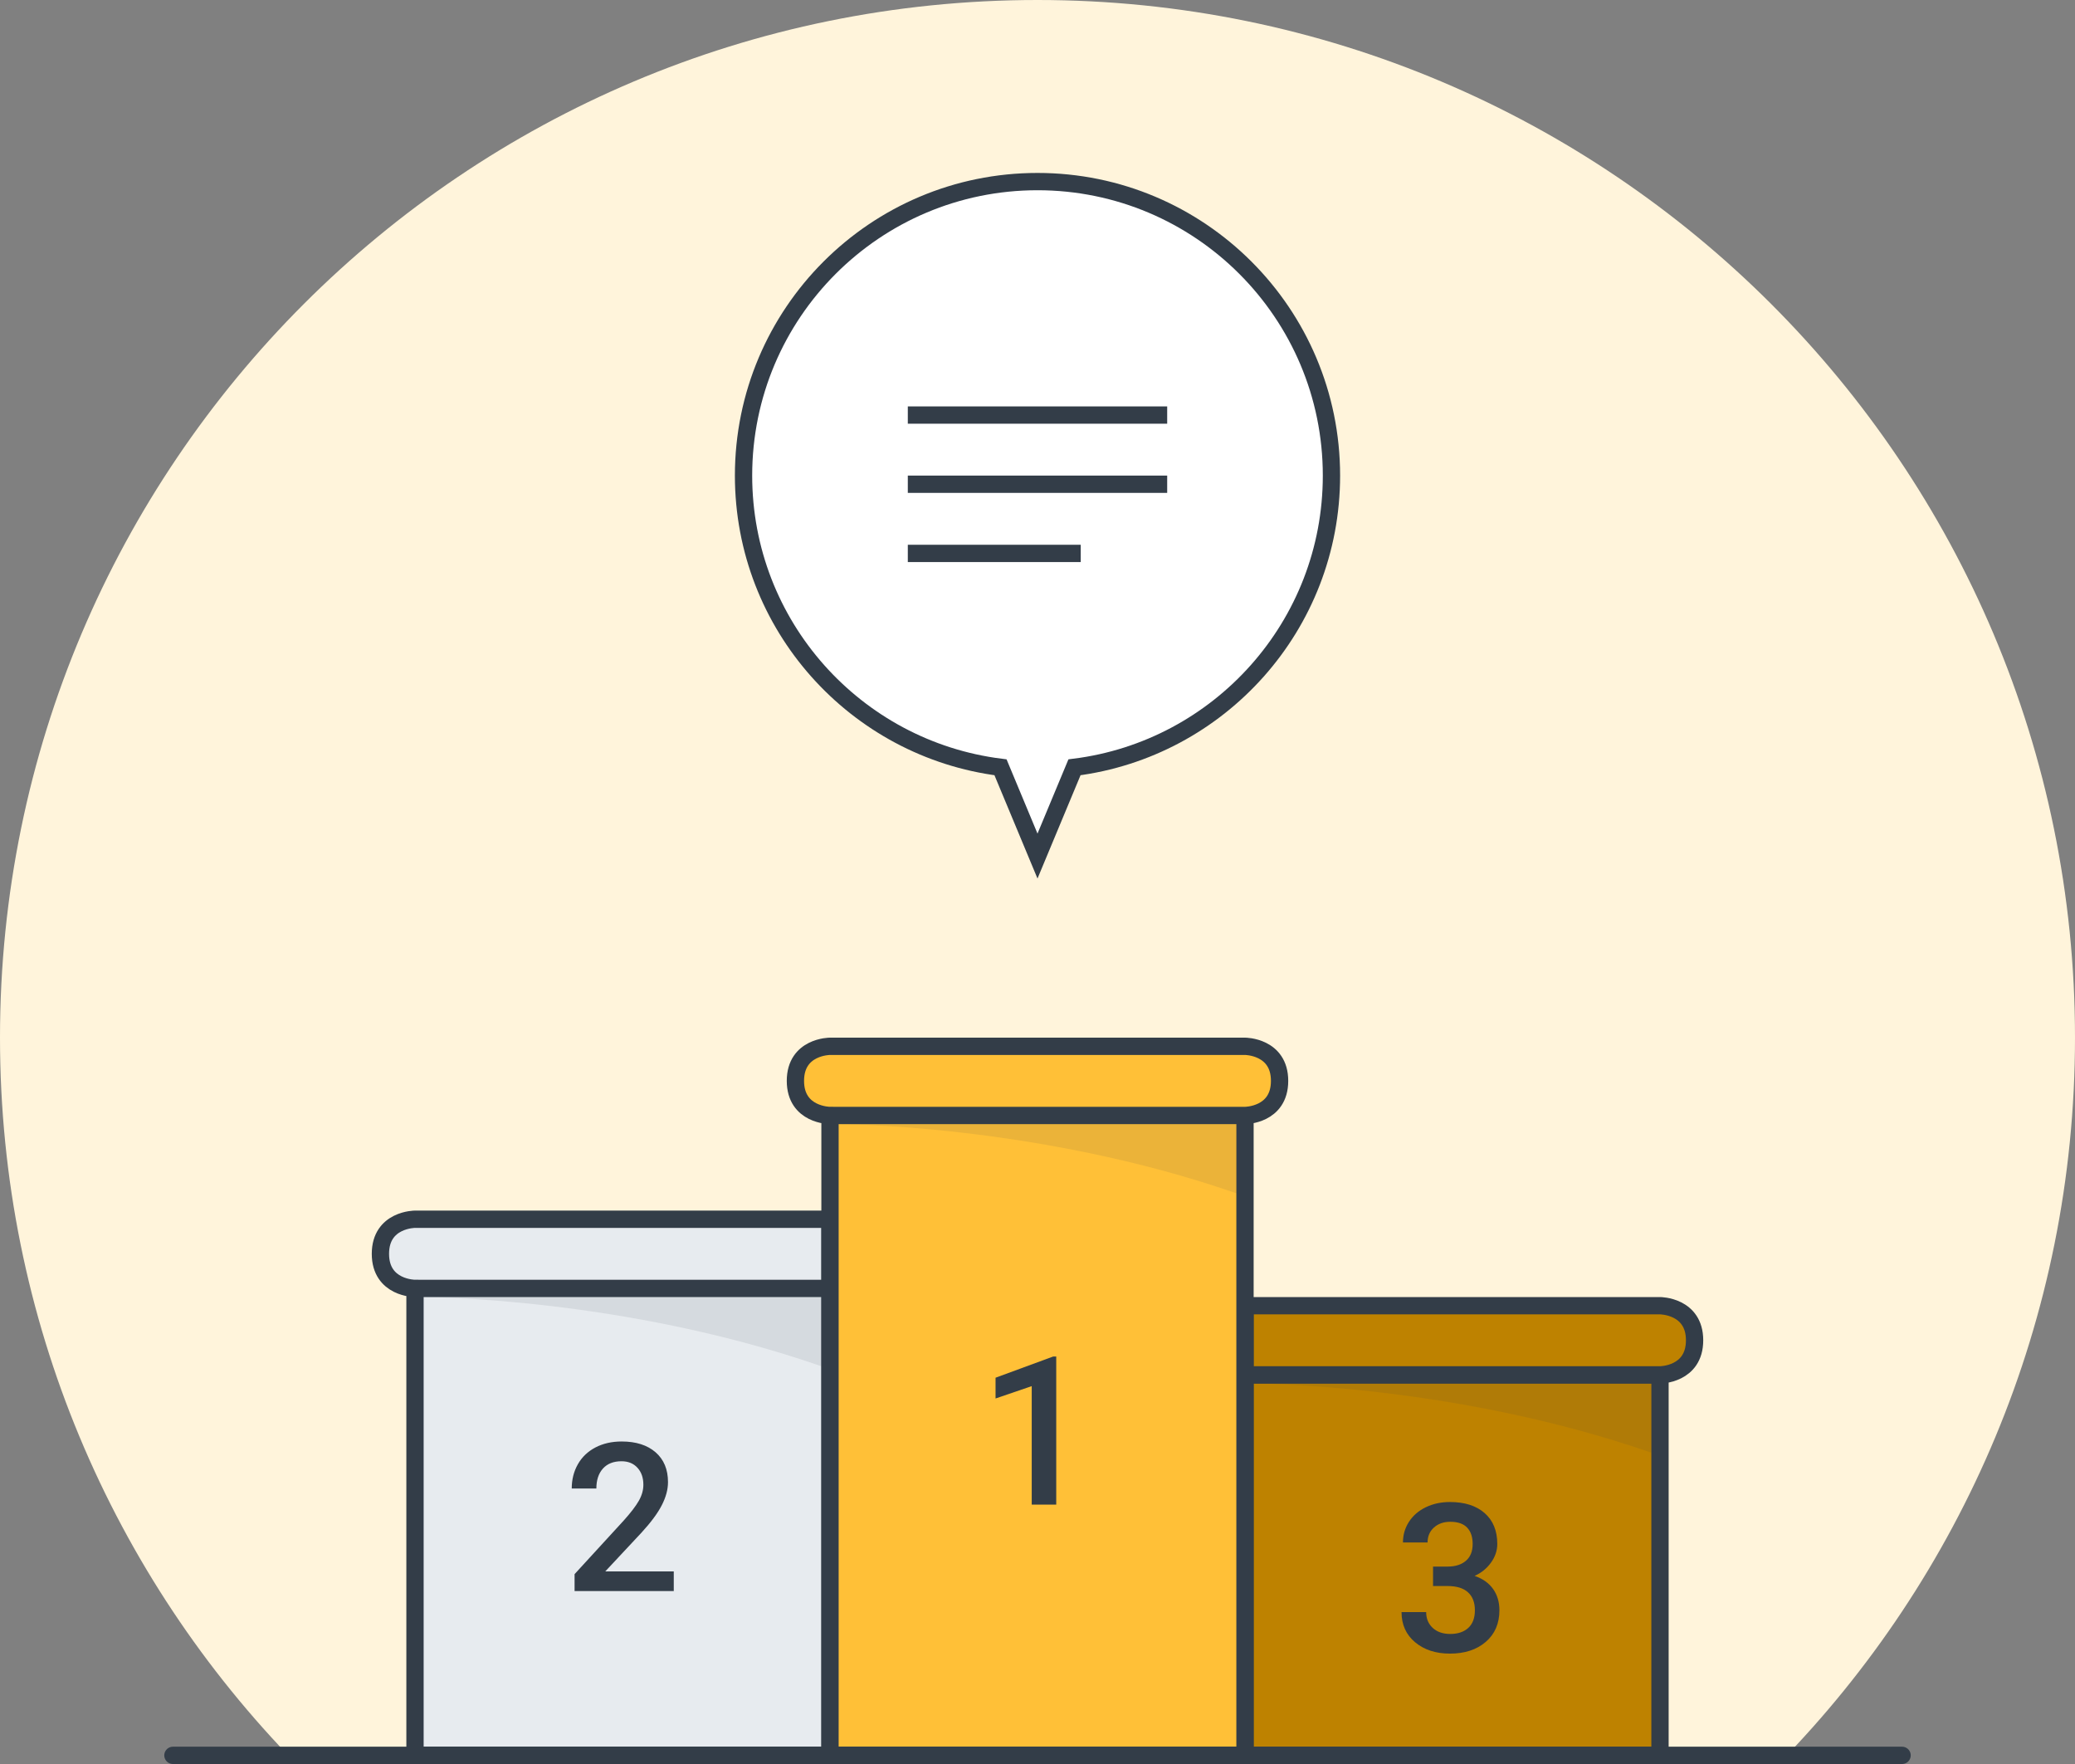 <svg width="240" height="204" viewBox="0 0 240 204" fill="none" xmlns="http://www.w3.org/2000/svg">
<rect x="0" y="0" width="240" height="204" fill="#808080" stroke="none"/>
<path fill-rule="evenodd" clip-rule="evenodd" d="M205.697 204C226.916 182.355 240 152.705 240 120C240 53.726 186.274 0 120 0C53.726 0 0 53.726 0 120C0 152.705 13.084 182.355 34.303 204H205.697Z" fill="#FFF4DB"/>
<path fill-rule="evenodd" clip-rule="evenodd" d="M48 149V203H96V149H48H96V141H48C48 141 44 141 44 145C44 149 48 149 48 149Z" fill="#E7EBEF"/>
<path d="M48 149V203H96V149H48H96V141H48C48 141 44 141 44 145C44 149 48 149 48 149V149Z" stroke="#333D48" stroke-width="2"/>
<rect x="144" y="159" width="48" height="44" fill="#BE8200" stroke="#333D48" stroke-width="2"/>
<path fill-rule="evenodd" clip-rule="evenodd" d="M144 151H192C192 151 196 151 196 155C196 159 192 159 192 159H144V151Z" fill="#BE8200" stroke="#333D48" stroke-width="2"/>
<path fill-rule="evenodd" clip-rule="evenodd" d="M77.93 184H66.457V182.043L72.141 175.844C72.961 174.93 73.545 174.166 73.893 173.553C74.24 172.939 74.414 172.324 74.414 171.707C74.414 170.895 74.186 170.238 73.728 169.738C73.272 169.238 72.656 168.988 71.883 168.988C70.961 168.988 70.246 169.27 69.738 169.832C69.231 170.395 68.977 171.164 68.977 172.141H66.129C66.129 171.102 66.365 170.166 66.838 169.334C67.311 168.502 67.986 167.855 68.865 167.395C69.744 166.934 70.758 166.703 71.906 166.703C73.562 166.703 74.869 167.119 75.826 167.951C76.783 168.783 77.262 169.934 77.262 171.402C77.262 172.254 77.022 173.146 76.541 174.08C76.061 175.014 75.273 176.074 74.18 177.262L70.008 181.727H77.93V184Z" fill="#333D48"/>
<path fill-rule="evenodd" clip-rule="evenodd" d="M165.75 181.168H167.484C168.359 181.16 169.053 180.934 169.564 180.488C170.076 180.043 170.332 179.398 170.332 178.555C170.332 177.742 170.119 177.111 169.693 176.662C169.268 176.213 168.617 175.988 167.742 175.988C166.977 175.988 166.348 176.209 165.855 176.65C165.363 177.092 165.117 177.668 165.117 178.379H162.27C162.27 177.504 162.502 176.707 162.967 175.988C163.432 175.27 164.08 174.709 164.912 174.307C165.744 173.904 166.676 173.703 167.707 173.703C169.41 173.703 170.748 174.131 171.721 174.986C172.693 175.842 173.18 177.031 173.18 178.555C173.18 179.32 172.936 180.041 172.447 180.717C171.959 181.393 171.328 181.902 170.555 182.246C171.492 182.566 172.205 183.07 172.693 183.758C173.182 184.445 173.426 185.266 173.426 186.219C173.426 187.75 172.9 188.969 171.85 189.875C170.799 190.781 169.418 191.234 167.707 191.234C166.066 191.234 164.723 190.797 163.676 189.922C162.629 189.047 162.105 187.883 162.105 186.43H164.953C164.953 187.18 165.205 187.789 165.709 188.258C166.213 188.727 166.891 188.961 167.742 188.961C168.625 188.961 169.32 188.727 169.828 188.258C170.336 187.789 170.59 187.109 170.59 186.219C170.59 185.32 170.324 184.629 169.793 184.145C169.262 183.66 168.473 183.418 167.426 183.418H165.75V181.168Z" fill="#333D48"/>
<path opacity="0.1" fill-rule="evenodd" clip-rule="evenodd" d="M49 150L95 150V158C72 150 49 150 49 150Z" fill="#333D48"/>
<path opacity="0.1" fill-rule="evenodd" clip-rule="evenodd" d="M145 160H191V168C168 160 145 160 145 160Z" fill="#333D48"/>
<path d="M86 55C86 72.329 98.964 86.63 115.722 88.734L120 99L124.278 88.734C141.036 86.63 154 72.329 154 55C154 36.222 138.778 21 120 21C101.222 21 86 36.222 86 55Z" fill="white" stroke="#333D48" stroke-width="2"/>
<path fill-rule="evenodd" clip-rule="evenodd" d="M96 203H144V129H96H144C144 129 148 129 148 125C148 121 144 121 144 121L96 121C96 121 92 121 92 125C92 129 96 129 96 129V203Z" fill="#FFC037" stroke="#333D48" stroke-width="2"/>
<path d="M20 203H220" stroke="#333D48" stroke-width="2" stroke-linecap="round"/>
<path fill-rule="evenodd" clip-rule="evenodd" d="M122.168 174H119.332V160.301L115.148 161.73V159.328L121.805 156.879H122.168V174Z" fill="#333D48"/>
<path opacity="0.1" fill-rule="evenodd" clip-rule="evenodd" d="M97 130L143 130V138C120 130 97 130 97 130Z" fill="#333D48"/>
<path d="M105 48H135" stroke="#333D48" stroke-width="2"/>
<path d="M105 56H135" stroke="#333D48" stroke-width="2"/>
<path d="M105 64H125" stroke="#333D48" stroke-width="2"/>
</svg>
